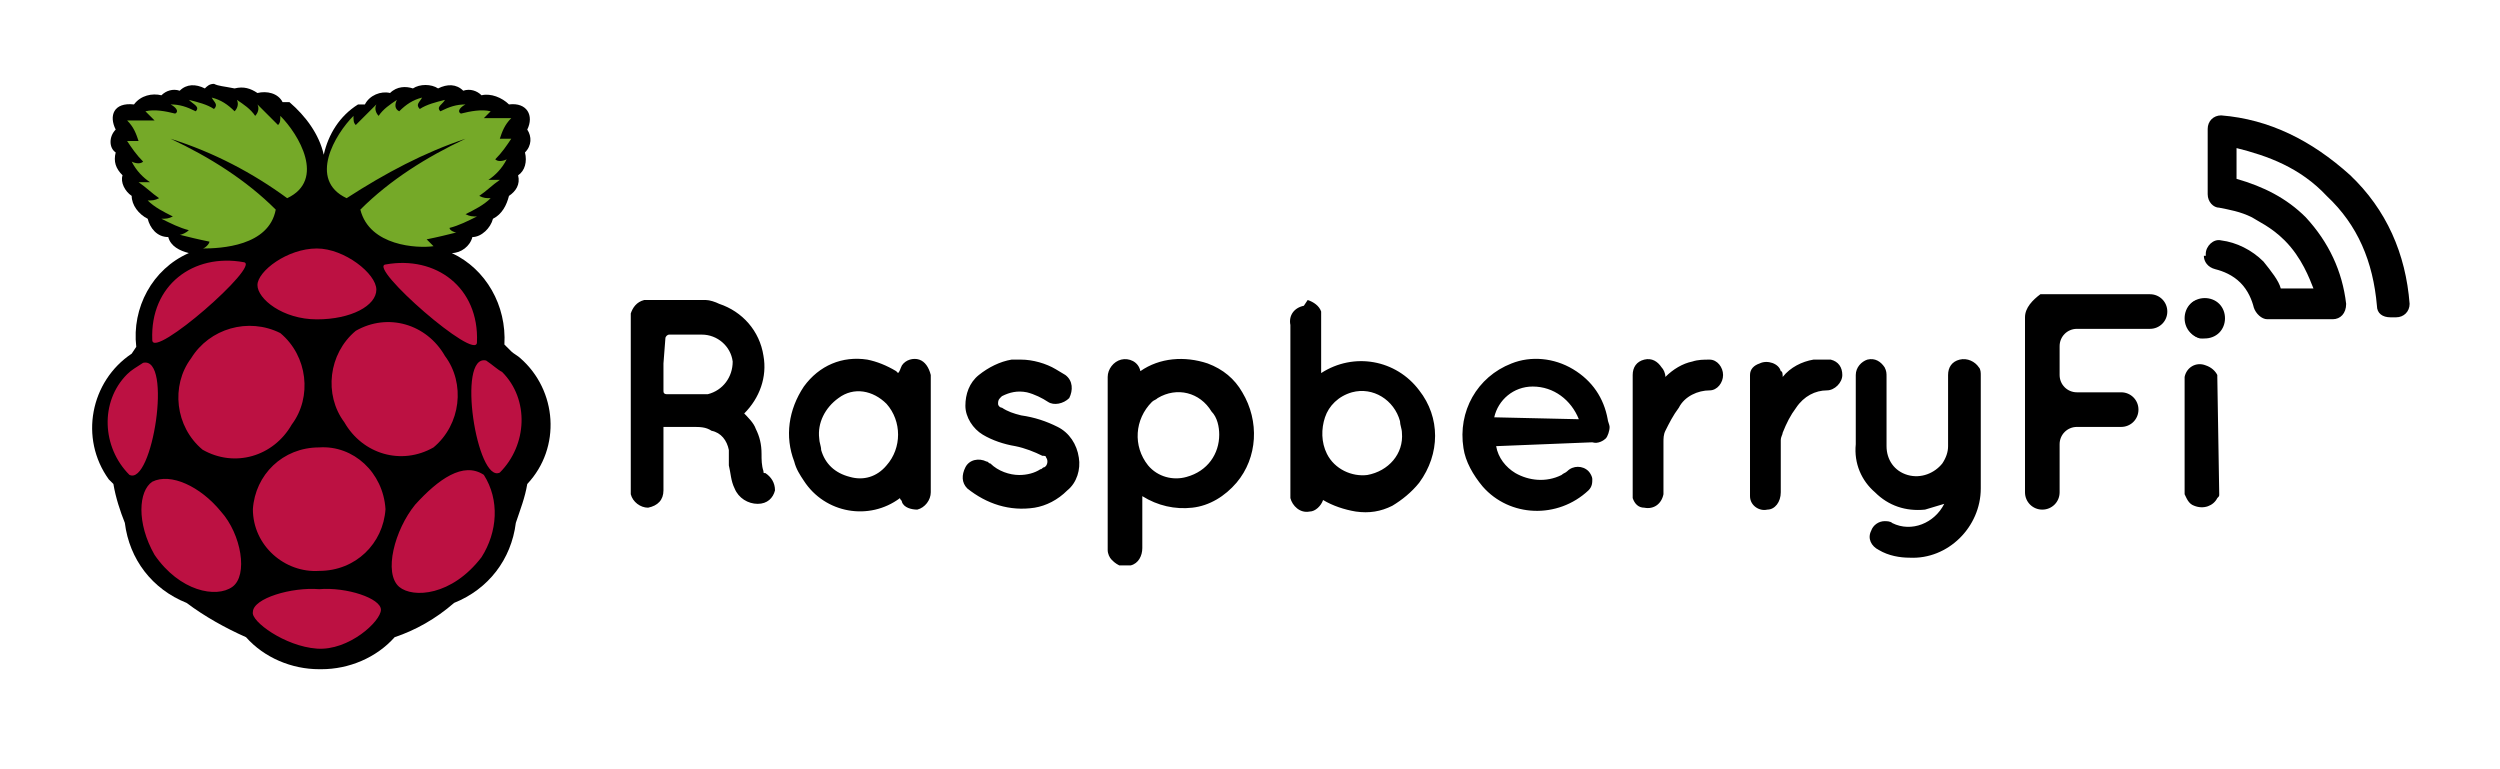 <?xml version="1.0" encoding="utf-8"?>
<!-- Generator: Adobe Illustrator 26.5.0, SVG Export Plug-In . SVG Version: 6.00 Build 0)  -->
<svg version="1.1" xmlns="http://www.w3.org/2000/svg" xmlns:xlink="http://www.w3.org/1999/xlink" x="0px" y="0px"
	 viewBox="0 0 130 40" style="enable-background:new 0 0 130 40;" xml:space="preserve">
<style type="text/css">
	.st0{fill:#75A928;}
	.st1{fill:#BC1142;}
</style>
<g id="Layer_1">
	<g transform="matrix(1.189 0 0 1.189 -4.923 -8.243)">
		<path d="M13.5,10.6c-0.2,0-0.3,0.1-0.4,0.2c-0.4-0.2-0.8-0.2-1.1,0.1c-0.3-0.1-0.6,0-0.8,0.2c-0.4-0.1-0.9,0-1.2,0.4
			c-0.9-0.1-1.1,0.5-0.8,1.1c-0.3,0.3-0.3,0.8,0,1l0,0c-0.1,0.4,0,0.7,0.3,1c-0.1,0.3,0.1,0.7,0.4,0.9c0,0.4,0.3,0.8,0.7,1
			c0.1,0.4,0.4,0.8,0.9,0.8c0.1,0.4,0.5,0.6,0.9,0.7c-1.6,0.7-2.5,2.4-2.3,4.1l-0.2,0.3c-1.8,1.2-2.3,3.7-1,5.5
			C8.8,27.8,9,28,9.1,28.1c0.1,0.6,0.3,1.2,0.5,1.7c0.2,1.6,1.2,2.9,2.7,3.5c0.8,0.6,1.7,1.1,2.6,1.5c0.8,0.9,2,1.4,3.2,1.4h0.1
			c1.2,0,2.4-0.5,3.2-1.4c0.9-0.3,1.8-0.8,2.6-1.5c1.5-0.6,2.5-1.9,2.7-3.5c0.2-0.6,0.4-1.1,0.5-1.7c1.5-1.6,1.3-4.1-0.3-5.5
			c-0.1-0.1-0.3-0.2-0.4-0.3L26.2,22c0.1-1.7-0.8-3.3-2.3-4c0.4,0,0.8-0.3,0.9-0.7c0.4,0,0.8-0.4,0.9-0.8c0.4-0.2,0.6-0.6,0.7-1
			c0.3-0.2,0.5-0.5,0.4-0.9c0.3-0.2,0.4-0.6,0.3-1c0.3-0.3,0.3-0.7,0.1-1l0,0c0.3-0.6,0-1.2-0.8-1.1c-0.3-0.3-0.8-0.5-1.2-0.4
			c-0.2-0.2-0.5-0.3-0.8-0.2c-0.3-0.3-0.7-0.3-1.1-0.1c-0.3-0.2-0.8-0.2-1.1,0c-0.3-0.1-0.7-0.1-1,0.2c-0.4-0.1-0.9,0.1-1.1,0.5
			h-0.3c-0.8,0.5-1.3,1.3-1.5,2.2c-0.2-0.9-0.8-1.7-1.5-2.3h-0.3c-0.2-0.4-0.7-0.5-1.1-0.4c-0.3-0.2-0.6-0.3-1-0.2
			C13.9,10.7,13.7,10.7,13.5,10.6L13.5,10.6z"/>
		<path class="st0" d="M11.6,13c1.7,0.8,3.3,1.8,4.6,3.1c-0.3,1.6-2.4,1.7-3.2,1.7c0.1,0,0.3-0.2,0.3-0.3c-0.5-0.1-0.9-0.2-1.3-0.3
			c0.1,0,0.3-0.1,0.4-0.2c-0.4-0.1-0.8-0.3-1.2-0.5c0.2,0,0.3,0,0.5-0.1c-0.4-0.2-0.8-0.4-1.1-0.7c0.2,0,0.3,0,0.5-0.1
			c-0.3-0.2-0.6-0.5-0.9-0.7c0.2,0,0.3,0,0.5,0c-0.3-0.2-0.6-0.5-0.8-0.9c0.2,0.1,0.4,0.1,0.5,0c-0.3-0.3-0.5-0.6-0.7-0.9
			c0.2,0,0.3,0,0.5,0c-0.1-0.3-0.2-0.6-0.5-0.9c0.4,0,0.8,0,1.2,0l-0.4-0.4c0.4-0.1,0.9,0,1.3,0.1c0.2-0.1,0-0.3-0.2-0.4
			c0.4,0,0.7,0.1,1.1,0.3c0.2-0.2-0.1-0.3-0.3-0.5c0.4,0.1,0.8,0.2,1.1,0.4c0.2-0.2,0-0.3-0.1-0.5c0.4,0.1,0.7,0.3,1,0.6
			c0.1-0.1,0.2-0.3,0.1-0.5l0,0c0.3,0.2,0.6,0.4,0.8,0.7c0.1-0.1,0.2-0.3,0.1-0.5c0.3,0.3,0.6,0.6,0.9,0.9c0.1-0.1,0.1-0.2,0.1-0.4
			c0.8,0.8,2,2.8,0.3,3.6C15.2,14.5,13.5,13.6,11.6,13L11.6,13z M24.5,13c-1.7,0.8-3.3,1.8-4.6,3.1c0.4,1.6,2.5,1.7,3.2,1.6
			c-0.1-0.1-0.2-0.2-0.3-0.3c0.5-0.1,0.9-0.2,1.3-0.3c-0.1,0-0.3-0.1-0.3-0.2c0.4-0.1,0.8-0.3,1.2-0.5c-0.2,0-0.3,0-0.5-0.1
			c0.4-0.2,0.8-0.4,1.1-0.7c-0.2,0-0.3,0-0.5-0.1c0.3-0.2,0.6-0.5,0.9-0.7c-0.2,0-0.3,0-0.5,0c0.3-0.2,0.6-0.5,0.8-0.9
			c-0.2,0.1-0.4,0.1-0.5,0c0.3-0.3,0.5-0.6,0.7-0.9c-0.2,0-0.3,0-0.5,0c0.1-0.3,0.2-0.6,0.5-0.9c-0.4,0-0.8,0-1.2,0l0.3-0.3
			c-0.4-0.1-0.9,0-1.3,0.1c-0.2-0.1,0-0.3,0.2-0.4c-0.4,0-0.7,0.1-1.1,0.3c-0.2-0.2,0.1-0.3,0.2-0.5c-0.4,0.1-0.8,0.2-1.1,0.4
			c-0.2-0.2,0-0.3,0.1-0.5c-0.4,0.1-0.7,0.3-1,0.6c-0.2-0.1-0.2-0.3-0.1-0.5l0,0c-0.3,0.2-0.6,0.4-0.8,0.7c-0.1-0.1-0.2-0.3-0.1-0.5
			c-0.3,0.3-0.6,0.6-0.9,0.9c-0.1-0.1-0.1-0.2-0.1-0.4c-0.8,0.8-2,2.8-0.3,3.6C21,14.5,22.7,13.6,24.5,13L24.5,13z"/>
		<path class="st1" d="M21,29.2c-0.1,1.5-1.3,2.7-2.9,2.7c-1.5,0.1-2.9-1.1-2.9-2.7c0.1-1.5,1.3-2.7,2.9-2.7
			C19.6,26.4,20.9,27.6,21,29.2z M16.4,21.5c1.2,1,1.4,2.8,0.5,4c-0.8,1.4-2.5,1.9-3.9,1.1c-1.2-1-1.4-2.8-0.5-4
			C13.3,21.3,15,20.8,16.4,21.5z M19.7,21.4c-1.2,1-1.4,2.8-0.5,4c0.8,1.4,2.5,1.9,3.9,1.1c1.2-1,1.4-2.8,0.5-4
			C22.8,21.1,21.1,20.6,19.7,21.4z M10.4,22.8c1.3-0.3,0.4,5.4-0.6,4.9c-1.2-1.2-1.3-3.2-0.1-4.4C9.9,23.1,10.1,23,10.4,22.8z
			 M25.4,22.7c-1.3-0.3-0.4,5.4,0.6,4.9c1.2-1.2,1.3-3.2,0.1-4.4C25.9,23.1,25.7,22.9,25.4,22.7z M21,18.5c2.2-0.4,4.1,1,4,3.4
			C25,22.8,20.2,18.6,21,18.5z M14.8,18.4c-2.2-0.4-4.1,1-4,3.4C10.8,22.7,15.6,18.5,14.8,18.4z M18,17.8c-1.3,0-2.6,1-2.6,1.6
			s1.1,1.5,2.6,1.5s2.6-0.6,2.6-1.3S19.2,17.8,18,17.8L18,17.8z M18.1,32.7c1.2-0.1,2.7,0.4,2.7,0.9s-1.4,1.8-2.8,1.7
			s-2.9-1.2-2.8-1.6C15.2,33.1,16.9,32.6,18.1,32.7L18.1,32.7z M13.8,29.3c0.9,1,1.2,2.8,0.5,3.3s-2.3,0.2-3.4-1.4
			c-0.8-1.4-0.7-2.8-0.1-3.2C11.6,27.6,12.9,28.2,13.8,29.3L13.8,29.3z M22.3,29c-0.9,1.1-1.4,3-0.7,3.6c0.6,0.5,2.3,0.4,3.6-1.3
			c0.7-1.1,0.8-2.5,0.1-3.6C24.4,27.1,23.3,27.9,22.3,29L22.3,29z"/>
	</g>
	<path d="M36.7,15.6c0.2,0,0.5,0.1,0.7,0.2c1.2,0.4,2.1,1.4,2.3,2.7c0.2,1.1-0.2,2.2-1,3l-0.1-0.1c0.3,0.3,0.6,0.6,0.7,0.9
		c0.2,0.4,0.3,0.8,0.3,1.3c0,0.3,0,0.6,0.1,0.9c0,0.1,0,0.1,0.1,0.1c0.3,0.2,0.5,0.5,0.5,0.9c-0.1,0.4-0.4,0.7-0.9,0.7
		s-1-0.3-1.2-0.8C38,25,38,24.6,37.9,24.2c0-0.3,0-0.5,0-0.8c-0.1-0.5-0.4-0.9-0.9-1c-0.3-0.2-0.6-0.2-1-0.2h-1.5v3.3
		c0,0.5-0.3,0.8-0.8,0.9c-0.4,0-0.8-0.3-0.9-0.7v-9.4c0.1-0.3,0.3-0.6,0.7-0.7L36.7,15.6L36.7,15.6z M34.5,18.9v1.4
		c0,0.1,0,0.2,0.2,0.2h1.7c0.1,0,0.3,0,0.4,0c0.8-0.2,1.3-0.9,1.3-1.7c-0.1-0.8-0.8-1.4-1.6-1.4h-1.7c-0.1,0-0.2,0.1-0.2,0.2
		L34.5,18.9L34.5,18.9z M68,15.6c0.3,0.1,0.6,0.3,0.7,0.6c0,0.1,0,0.3,0,0.4v2.8c1.7-1.1,3.9-0.7,5.1,0.9c1.1,1.4,1.1,3.3,0,4.8
		c-0.4,0.5-0.9,0.9-1.4,1.2c-0.6,0.3-1.2,0.4-1.9,0.3c-0.6-0.1-1.2-0.3-1.7-0.6c-0.1,0.3-0.4,0.6-0.7,0.6c-0.5,0.1-0.9-0.3-1-0.7
		l0,0v-9c-0.1-0.5,0.2-0.9,0.7-1L68,15.6L68,15.6z M72.9,22.5c0-0.2-0.1-0.4-0.1-0.6c-0.3-1.1-1.4-1.8-2.5-1.5
		c-0.7,0.2-1.2,0.7-1.4,1.3S68.7,23,69,23.6c0.4,0.8,1.3,1.2,2.1,1.1C72.2,24.5,73,23.6,72.9,22.5L72.9,22.5z M58.2,29.4
		c-0.2-0.1-0.3-0.2-0.4-0.3c-0.1-0.1-0.2-0.3-0.2-0.5c0-3,0-6,0-9c0-0.4,0.3-0.8,0.7-0.9s0.9,0.1,1,0.6l0,0c1-0.7,2.3-0.8,3.5-0.4
		c0.8,0.3,1.4,0.8,1.8,1.5c0.9,1.5,0.8,3.4-0.3,4.7c-0.6,0.7-1.4,1.2-2.3,1.3c-0.9,0.1-1.8-0.1-2.6-0.6V26c0,0.8,0,1.7,0,2.5
		c0,0.4-0.2,0.8-0.6,0.9L58.2,29.4L58.2,29.4z M63.4,22.6c0-0.4-0.1-0.9-0.4-1.2c-0.6-1-1.8-1.3-2.8-0.7c-0.1,0.1-0.2,0.1-0.3,0.2
		c-0.9,0.9-1,2.3-0.2,3.3c0.5,0.6,1.3,0.8,2,0.6C62.8,24.5,63.4,23.6,63.4,22.6L63.4,22.6z M115.4,25.7c0,0.1,0,0.1-0.1,0.2
		c-0.2,0.4-0.7,0.6-1.2,0.4c-0.3-0.1-0.4-0.4-0.5-0.6c0-2,0-4.1,0-6.1c0.1-0.5,0.6-0.8,1.1-0.6c0.3,0.1,0.5,0.3,0.6,0.5
		c0,0,0,0,0,0.1L115.4,25.7L115.4,25.7z M115.4,16.8c0,0.1-0.1,0.2-0.1,0.3c-0.2,0.4-0.6,0.5-0.9,0.5c-0.4-0.1-0.6-0.4-0.7-0.8
		c0-0.2,0-0.4,0-0.6c0.1-0.3,0.3-0.6,0.7-0.6h0.3c0.3,0.1,0.5,0.3,0.6,0.5c0,0.1,0.1,0.2,0.1,0.3V16.8L115.4,16.8z M101.1,26.2
		c-0.3,0.1-0.7,0.2-1,0.3c-1,0.1-1.9-0.2-2.6-0.9c-0.7-0.6-1.1-1.5-1-2.5c0-1.2,0-2.4,0-3.6c0-0.4,0.3-0.7,0.6-0.8
		c0.4-0.1,0.7,0.1,0.9,0.4c0.1,0.2,0.1,0.3,0.1,0.5v3.6c0,0.7,0.4,1.3,1.1,1.5c0.7,0.2,1.4-0.1,1.8-0.6c0.2-0.3,0.3-0.6,0.3-0.9
		c0-1.2,0-2.4,0-3.7c0-0.4,0.2-0.7,0.6-0.8c0.4-0.1,0.8,0.1,1,0.4c0.1,0.1,0.1,0.3,0.1,0.4v5.9c0,2-1.7,3.7-3.7,3.6
		c-0.5,0-1.1-0.1-1.6-0.4c-0.4-0.2-0.6-0.6-0.4-1c0.1-0.3,0.4-0.5,0.7-0.5c0.1,0,0.3,0,0.4,0.1C99.4,27.7,100.6,27.2,101.1,26.2
		L101.1,26.2z M46.7,19.4c0.1-0.1,0.1-0.2,0.2-0.4c0.2-0.3,0.6-0.4,0.9-0.3c0.3,0.1,0.5,0.4,0.6,0.8v0.1c0,2,0,4,0,6
		c0,0.4-0.3,0.8-0.7,0.9c-0.3,0-0.7-0.1-0.8-0.4c0-0.1-0.1-0.1-0.1-0.2c-1.6,1.2-3.9,0.8-5-0.9c-0.2-0.3-0.4-0.6-0.5-1
		c-0.5-1.3-0.3-2.7,0.5-3.9c0.8-1.1,2-1.6,3.3-1.4c0.5,0.1,1,0.3,1.5,0.6L46.7,19.4z M42.6,22.8c0,0.2,0.1,0.4,0.1,0.6
		c0.2,0.7,0.7,1.2,1.5,1.4c0.7,0.2,1.4,0,1.9-0.6c0.8-0.9,0.8-2.3,0-3.2c-0.7-0.7-1.7-0.9-2.5-0.3C42.9,21.2,42.5,22,42.6,22.8
		L42.6,22.8z M77.8,23.2c0.1,0.6,0.5,1.1,1,1.4c0.7,0.4,1.6,0.5,2.4,0.1c0.1-0.1,0.2-0.1,0.3-0.2c0.3-0.3,0.8-0.3,1.1,0
		c0.1,0.1,0.2,0.3,0.2,0.4c0,0.2,0,0.4-0.2,0.6c-1.6,1.5-4.1,1.4-5.5-0.2c-0.5-0.6-0.9-1.3-1-2c-0.3-1.9,0.7-3.7,2.5-4.4
		c1-0.4,2.2-0.3,3.2,0.3c1,0.6,1.6,1.5,1.8,2.6c0,0.1,0.1,0.3,0.1,0.4c0,0.2-0.1,0.5-0.2,0.6s-0.4,0.3-0.7,0.2L77.8,23.2L77.8,23.2z
		 M82.1,21.8c-0.4-1-1.3-1.7-2.4-1.7c-1,0-1.8,0.7-2,1.6L82.1,21.8L82.1,21.8z M53.1,18.7c0.6,0,1.3,0.2,1.8,0.5l0.5,0.3
		c0.4,0.3,0.4,0.8,0.2,1.2c-0.3,0.3-0.8,0.4-1.1,0.2c-0.3-0.2-0.7-0.4-1.1-0.5c-0.5-0.1-0.9,0-1.3,0.2L52,20.7
		c-0.1,0.1-0.1,0.2-0.1,0.3c0,0.1,0.1,0.2,0.2,0.2c0.3,0.2,0.6,0.3,1,0.4c0.7,0.1,1.3,0.3,1.9,0.6c0.6,0.3,1,0.9,1.1,1.6
		c0.1,0.6-0.1,1.3-0.6,1.7c-0.5,0.5-1.1,0.8-1.7,0.9c-1.3,0.2-2.5-0.2-3.5-1c-0.3-0.3-0.3-0.7-0.1-1.1c0.2-0.4,0.7-0.5,1.1-0.3l0,0
		c0.1,0,0.1,0.1,0.2,0.1c0.4,0.4,1,0.6,1.5,0.6c0.4,0,0.8-0.1,1.1-0.3c0.1,0,0.1-0.1,0.2-0.1c0.2-0.1,0.2-0.4,0.1-0.5
		c0-0.1-0.1-0.1-0.2-0.1c-0.4-0.2-0.9-0.4-1.4-0.5c-0.6-0.1-1.2-0.3-1.7-0.6c-0.5-0.3-0.9-0.9-0.9-1.5s0.2-1.2,0.7-1.6
		s1.1-0.7,1.7-0.8L53.1,18.7z M86.6,19.6c0.4-0.4,0.9-0.7,1.4-0.8c0.3-0.1,0.6-0.1,0.9-0.1c0.4,0,0.7,0.4,0.7,0.8s-0.3,0.8-0.7,0.8
		c-0.6,0-1.3,0.3-1.6,0.9c-0.3,0.4-0.5,0.8-0.7,1.2c-0.1,0.2-0.1,0.4-0.1,0.6v2.7c-0.1,0.5-0.5,0.8-1,0.7c-0.3,0-0.5-0.2-0.6-0.5
		c0-0.1,0-0.2,0-0.3c0-2,0-4.1,0-6.1c0-0.4,0.2-0.7,0.6-0.8c0.4-0.1,0.7,0.1,0.9,0.4C86.5,19.2,86.6,19.4,86.6,19.6L86.6,19.6z
		 M92.7,19.6c0.4-0.5,1-0.8,1.6-0.9c0.3,0,0.6,0,0.9,0c0.4,0.1,0.6,0.4,0.6,0.8s-0.4,0.8-0.8,0.8c-0.6,0-1.2,0.3-1.6,0.9
		c-0.3,0.4-0.5,0.8-0.7,1.3c0,0.1-0.1,0.2-0.1,0.4v2.7c0,0.5-0.3,0.9-0.7,0.9c-0.4,0.1-0.9-0.2-0.9-0.7l0,0c0-2.1,0-4.2,0-6.3
		c0-0.3,0.2-0.5,0.5-0.6c0.4-0.2,1,0,1.1,0.4C92.7,19.3,92.7,19.5,92.7,19.6L92.7,19.6z"/>
	<path d="M105.3,16.5v9.1c0,0.5,0.4,0.9,0.9,0.9l0,0c0.5,0,0.9-0.4,0.9-0.9v-2.5c0-0.5,0.4-0.9,0.9-0.9h2.3c0.5,0,0.9-0.4,0.9-0.9
		l0,0c0-0.5-0.4-0.9-0.9-0.9H108c-0.5,0-0.9-0.4-0.9-0.9V18c0-0.5,0.4-0.9,0.9-0.9h3.8c0.5,0,0.9-0.4,0.9-0.9l0,0
		c0-0.5-0.4-0.9-0.9-0.9h-5.7C105.7,15.6,105.3,16,105.3,16.5z"/>
</g>
<g id="Layer_2">
	<path d="M113.9,17.3L113.9,17.3c0.4,0.4,1.1,0.4,1.5,0v0c0.4-0.4,0.4-1.1,0-1.5l0,0c-0.4-0.4-1.1-0.4-1.5,0v0
		C113.5,16.2,113.5,16.9,113.9,17.3z"/>
	<path d="M114.6,13.3c0,0.3,0.2,0.6,0.6,0.7c0.4,0.1,0.9,0.3,1.3,0.7c0.4,0.4,0.6,0.9,0.7,1.3c0.1,0.3,0.4,0.6,0.7,0.6l3.4,0
		c0.4,0,0.7-0.3,0.7-0.8c-0.2-1.7-0.9-3.2-2.1-4.5c-1-1-2.2-1.6-3.6-2l0-1.6c1.6,0.4,3.3,1,4.7,2.5c1.6,1.5,2.4,3.4,2.6,5.7
		c0,0.4,0.3,0.6,0.7,0.6l0.3,0c0.4,0,0.7-0.3,0.7-0.7c-0.2-2.6-1.2-4.9-3.1-6.7c-2-1.8-4.2-2.9-6.7-3.1c-0.4,0-0.7,0.3-0.7,0.7
		l0,3.4c0,0.4,0.3,0.7,0.6,0.7c0.5,0.1,1.1,0.2,1.7,0.5c0.3,0.2,1,0.5,1.7,1.2c0.9,0.9,1.3,2,1.5,2.5l-1.7,0
		c-0.1-0.4-0.5-0.9-0.9-1.4c-0.6-0.6-1.4-1-2.2-1.1c-0.4-0.1-0.8,0.3-0.8,0.7V13.3z"/>
</g>
</svg>
